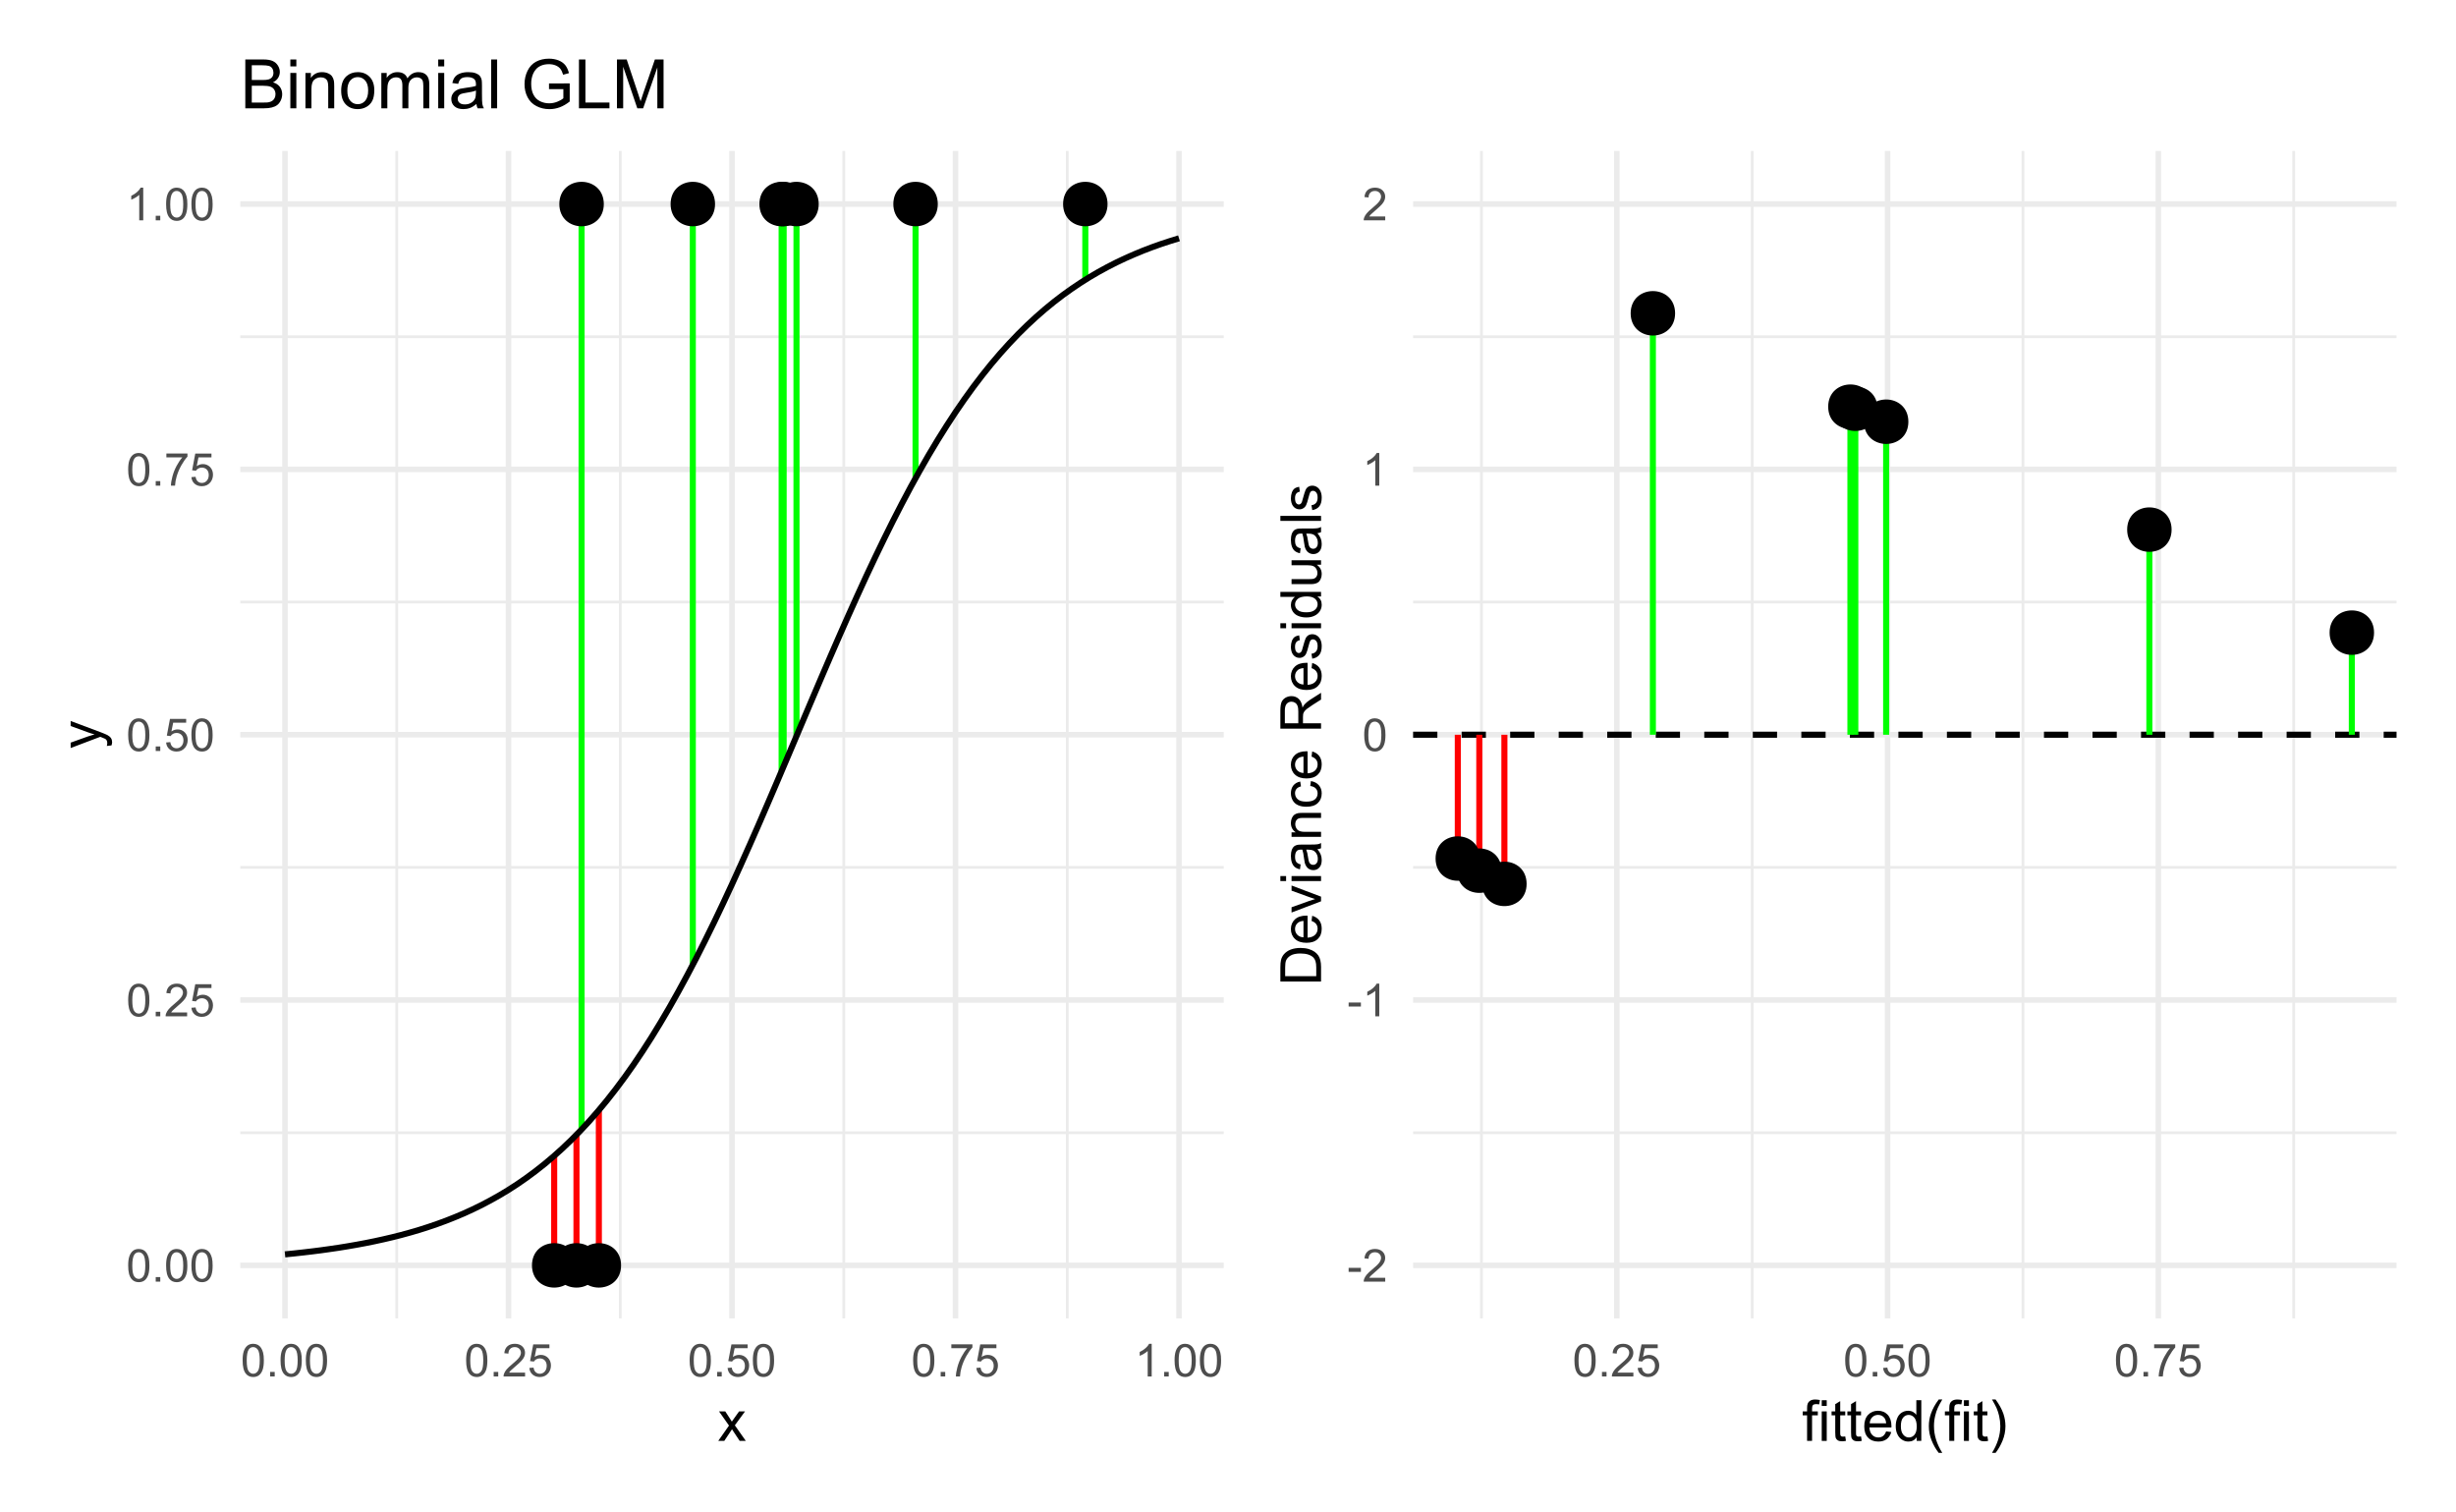 <?xml version="1.0" encoding="UTF-8"?>
<svg xmlns="http://www.w3.org/2000/svg" xmlns:xlink="http://www.w3.org/1999/xlink" width="432pt" height="266pt" viewBox="0 0 432 266" version="1.1">
<defs>
<g>
<symbol overflow="visible" id="glyph0-0">
<path style="stroke:none;" d="M 1 0 L 1 -5 L 5 -5 L 5 0 Z M 1.125 -0.125 L 4.875 -0.125 L 4.875 -4.875 L 1.125 -4.875 Z M 1.125 -0.125 "/>
</symbol>
<symbol overflow="visible" id="glyph0-1">
<path style="stroke:none;" d="M 0.332 -2.824 C 0.328 -3.5 0.398 -4.043 0.539 -4.457 C 0.68 -4.867 0.887 -5.188 1.16 -5.414 C 1.434 -5.637 1.777 -5.746 2.199 -5.75 C 2.504 -5.746 2.773 -5.684 3.008 -5.562 C 3.234 -5.438 3.426 -5.262 3.582 -5.027 C 3.73 -4.793 3.852 -4.508 3.938 -4.176 C 4.023 -3.84 4.066 -3.391 4.066 -2.824 C 4.066 -2.152 3.996 -1.609 3.859 -1.195 C 3.719 -0.781 3.512 -0.461 3.238 -0.238 C 2.961 -0.016 2.613 0.094 2.199 0.098 C 1.645 0.094 1.211 -0.102 0.898 -0.496 C 0.516 -0.969 0.328 -1.746 0.332 -2.824 Z M 1.055 -2.824 C 1.055 -1.883 1.164 -1.254 1.383 -0.945 C 1.602 -0.633 1.871 -0.48 2.199 -0.48 C 2.52 -0.48 2.793 -0.637 3.012 -0.949 C 3.23 -1.262 3.34 -1.887 3.344 -2.824 C 3.34 -3.766 3.23 -4.391 3.012 -4.703 C 2.793 -5.012 2.52 -5.168 2.191 -5.168 C 1.867 -5.168 1.609 -5.031 1.418 -4.758 C 1.176 -4.406 1.055 -3.762 1.055 -2.824 Z M 1.055 -2.824 "/>
</symbol>
<symbol overflow="visible" id="glyph0-2">
<path style="stroke:none;" d="M 0.727 0 L 0.727 -0.801 L 1.527 -0.801 L 1.527 0 Z M 0.727 0 "/>
</symbol>
<symbol overflow="visible" id="glyph0-3">
<path style="stroke:none;" d="M 4.027 -0.676 L 4.027 0 L 0.242 0 C 0.234 -0.168 0.262 -0.328 0.324 -0.488 C 0.418 -0.742 0.574 -0.996 0.785 -1.25 C 0.996 -1.496 1.301 -1.785 1.707 -2.117 C 2.324 -2.625 2.746 -3.031 2.969 -3.328 C 3.184 -3.625 3.293 -3.906 3.297 -4.176 C 3.293 -4.453 3.191 -4.688 2.996 -4.879 C 2.793 -5.07 2.535 -5.168 2.219 -5.168 C 1.879 -5.168 1.609 -5.066 1.406 -4.863 C 1.203 -4.66 1.098 -4.379 1.098 -4.02 L 0.375 -4.094 C 0.422 -4.629 0.605 -5.039 0.934 -5.324 C 1.254 -5.605 1.688 -5.746 2.234 -5.75 C 2.781 -5.746 3.219 -5.594 3.539 -5.293 C 3.859 -4.984 4.02 -4.609 4.02 -4.16 C 4.02 -3.93 3.973 -3.703 3.879 -3.484 C 3.785 -3.262 3.629 -3.027 3.41 -2.785 C 3.191 -2.535 2.828 -2.199 2.328 -1.777 C 1.902 -1.418 1.633 -1.18 1.516 -1.055 C 1.395 -0.93 1.297 -0.801 1.219 -0.676 Z M 4.027 -0.676 "/>
</symbol>
<symbol overflow="visible" id="glyph0-4">
<path style="stroke:none;" d="M 0.332 -1.5 L 1.07 -1.562 C 1.121 -1.199 1.246 -0.93 1.449 -0.75 C 1.645 -0.57 1.887 -0.48 2.172 -0.48 C 2.508 -0.48 2.793 -0.605 3.031 -0.863 C 3.262 -1.113 3.379 -1.453 3.383 -1.879 C 3.379 -2.277 3.266 -2.594 3.043 -2.828 C 2.816 -3.059 2.523 -3.176 2.16 -3.176 C 1.93 -3.176 1.727 -3.121 1.547 -3.02 C 1.363 -2.914 1.219 -2.781 1.117 -2.621 L 0.457 -2.707 L 1.012 -5.648 L 3.859 -5.648 L 3.859 -4.977 L 1.574 -4.977 L 1.266 -3.438 C 1.609 -3.676 1.969 -3.797 2.348 -3.797 C 2.844 -3.797 3.266 -3.621 3.613 -3.277 C 3.953 -2.926 4.125 -2.48 4.129 -1.941 C 4.125 -1.418 3.973 -0.973 3.676 -0.598 C 3.305 -0.137 2.805 0.094 2.172 0.098 C 1.648 0.094 1.223 -0.051 0.895 -0.34 C 0.562 -0.629 0.375 -1.016 0.332 -1.5 Z M 0.332 -1.5 "/>
</symbol>
<symbol overflow="visible" id="glyph0-5">
<path style="stroke:none;" d="M 0.379 -4.977 L 0.379 -5.652 L 4.086 -5.652 L 4.086 -5.105 C 3.719 -4.715 3.359 -4.199 3 -3.559 C 2.641 -2.91 2.363 -2.25 2.172 -1.574 C 2.027 -1.094 1.938 -0.57 1.902 0 L 1.18 0 C 1.184 -0.449 1.273 -0.992 1.445 -1.633 C 1.613 -2.27 1.855 -2.883 2.172 -3.477 C 2.488 -4.066 2.824 -4.566 3.184 -4.977 Z M 0.379 -4.977 "/>
</symbol>
<symbol overflow="visible" id="glyph0-6">
<path style="stroke:none;" d="M 2.98 0 L 2.277 0 L 2.277 -4.48 C 2.105 -4.316 1.883 -4.156 1.609 -3.996 C 1.332 -3.832 1.086 -3.711 0.871 -3.633 L 0.871 -4.312 C 1.262 -4.496 1.605 -4.719 1.902 -4.984 C 2.195 -5.246 2.402 -5.5 2.527 -5.75 L 2.98 -5.75 Z M 2.98 0 "/>
</symbol>
<symbol overflow="visible" id="glyph0-7">
<path style="stroke:none;" d="M 0.254 -1.719 L 0.254 -2.426 L 2.414 -2.426 L 2.414 -1.719 Z M 0.254 -1.719 "/>
</symbol>
<symbol overflow="visible" id="glyph1-0">
<path style="stroke:none;" d="M 1.25 0 L 1.25 -6.25 L 6.25 -6.25 L 6.25 0 Z M 1.406 -0.156 L 6.094 -0.156 L 6.094 -6.094 L 1.406 -6.094 Z M 1.406 -0.156 "/>
</symbol>
<symbol overflow="visible" id="glyph1-1">
<path style="stroke:none;" d="M 0.074 0 L 1.969 -2.695 L 0.215 -5.188 L 1.312 -5.188 L 2.109 -3.969 C 2.258 -3.734 2.375 -3.543 2.469 -3.391 C 2.609 -3.602 2.742 -3.793 2.867 -3.961 L 3.742 -5.188 L 4.789 -5.188 L 3 -2.742 L 4.926 0 L 3.848 0 L 2.781 -1.609 L 2.5 -2.047 L 1.137 0 Z M 0.074 0 "/>
</symbol>
<symbol overflow="visible" id="glyph1-2">
<path style="stroke:none;" d="M 0.867 0 L 0.867 -4.5 L 0.094 -4.5 L 0.094 -5.188 L 0.867 -5.188 L 0.867 -5.738 C 0.867 -6.082 0.898 -6.344 0.961 -6.516 C 1.047 -6.742 1.195 -6.926 1.406 -7.066 C 1.617 -7.207 1.914 -7.277 2.305 -7.281 C 2.547 -7.277 2.82 -7.246 3.125 -7.191 L 2.992 -6.426 C 2.809 -6.457 2.637 -6.473 2.477 -6.477 C 2.207 -6.473 2.016 -6.418 1.906 -6.305 C 1.793 -6.188 1.738 -5.973 1.742 -5.664 L 1.742 -5.188 L 2.754 -5.188 L 2.754 -4.5 L 1.742 -4.5 L 1.742 0 Z M 0.867 0 "/>
</symbol>
<symbol overflow="visible" id="glyph1-3">
<path style="stroke:none;" d="M 0.664 -6.148 L 0.664 -7.156 L 1.543 -7.156 L 1.543 -6.148 Z M 0.664 0 L 0.664 -5.188 L 1.543 -5.188 L 1.543 0 Z M 0.664 0 "/>
</symbol>
<symbol overflow="visible" id="glyph1-4">
<path style="stroke:none;" d="M 2.578 -0.785 L 2.703 -0.008 C 2.453 0.047 2.234 0.07 2.039 0.07 C 1.719 0.07 1.469 0.02 1.297 -0.082 C 1.117 -0.184 0.996 -0.316 0.926 -0.48 C 0.855 -0.645 0.82 -0.988 0.82 -1.52 L 0.82 -4.5 L 0.176 -4.5 L 0.176 -5.188 L 0.82 -5.188 L 0.82 -6.469 L 1.695 -6.996 L 1.695 -5.188 L 2.578 -5.188 L 2.578 -4.5 L 1.695 -4.5 L 1.695 -1.469 C 1.691 -1.215 1.707 -1.055 1.742 -0.984 C 1.77 -0.914 1.82 -0.855 1.891 -0.812 C 1.957 -0.77 2.059 -0.75 2.191 -0.75 C 2.289 -0.75 2.418 -0.762 2.578 -0.785 Z M 2.578 -0.785 "/>
</symbol>
<symbol overflow="visible" id="glyph1-5">
<path style="stroke:none;" d="M 4.211 -1.672 L 5.117 -1.559 C 4.969 -1.027 4.703 -0.613 4.32 -0.32 C 3.93 -0.027 3.438 0.117 2.836 0.117 C 2.078 0.117 1.477 -0.113 1.031 -0.582 C 0.586 -1.047 0.363 -1.703 0.367 -2.547 C 0.363 -3.418 0.586 -4.098 1.039 -4.582 C 1.484 -5.062 2.07 -5.301 2.789 -5.305 C 3.48 -5.301 4.047 -5.066 4.488 -4.594 C 4.926 -4.121 5.145 -3.457 5.148 -2.602 C 5.145 -2.547 5.141 -2.469 5.141 -2.367 L 1.273 -2.367 C 1.305 -1.797 1.469 -1.359 1.758 -1.059 C 2.047 -0.754 2.406 -0.602 2.844 -0.605 C 3.16 -0.602 3.434 -0.688 3.664 -0.859 C 3.891 -1.027 4.074 -1.297 4.211 -1.672 Z M 1.324 -3.09 L 4.219 -3.09 C 4.18 -3.523 4.066 -3.852 3.887 -4.07 C 3.605 -4.406 3.242 -4.574 2.797 -4.578 C 2.391 -4.574 2.051 -4.441 1.777 -4.172 C 1.5 -3.902 1.352 -3.539 1.324 -3.09 Z M 1.324 -3.09 "/>
</symbol>
<symbol overflow="visible" id="glyph1-6">
<path style="stroke:none;" d="M 4.023 0 L 4.023 -0.656 C 3.691 -0.141 3.207 0.117 2.574 0.117 C 2.156 0.117 1.777 0.004 1.434 -0.223 C 1.086 -0.449 0.816 -0.766 0.629 -1.18 C 0.434 -1.586 0.34 -2.055 0.344 -2.586 C 0.34 -3.102 0.426 -3.574 0.602 -3.996 C 0.77 -4.418 1.027 -4.738 1.375 -4.965 C 1.719 -5.188 2.105 -5.301 2.535 -5.305 C 2.844 -5.301 3.121 -5.234 3.367 -5.105 C 3.609 -4.969 3.809 -4.797 3.965 -4.59 L 3.965 -7.156 L 4.84 -7.156 L 4.84 0 Z M 1.246 -2.586 C 1.242 -1.922 1.383 -1.426 1.664 -1.098 C 1.945 -0.766 2.273 -0.602 2.656 -0.605 C 3.039 -0.602 3.367 -0.758 3.637 -1.074 C 3.902 -1.387 4.035 -1.867 4.039 -2.516 C 4.035 -3.219 3.898 -3.738 3.629 -4.074 C 3.352 -4.402 3.016 -4.57 2.617 -4.574 C 2.223 -4.57 1.895 -4.41 1.637 -4.094 C 1.371 -3.773 1.242 -3.27 1.246 -2.586 Z M 1.246 -2.586 "/>
</symbol>
<symbol overflow="visible" id="glyph1-7">
<path style="stroke:none;" d="M 2.34 2.105 C 1.848 1.488 1.438 0.777 1.105 -0.043 C 0.77 -0.859 0.602 -1.711 0.605 -2.594 C 0.602 -3.363 0.727 -4.105 0.98 -4.82 C 1.27 -5.641 1.723 -6.461 2.34 -7.281 L 2.969 -7.281 C 2.574 -6.602 2.312 -6.117 2.188 -5.828 C 1.984 -5.379 1.828 -4.91 1.719 -4.422 C 1.574 -3.812 1.504 -3.199 1.508 -2.586 C 1.504 -1.016 1.992 0.543 2.969 2.105 Z M 2.34 2.105 "/>
</symbol>
<symbol overflow="visible" id="glyph1-8">
<path style="stroke:none;" d="M 1.234 2.105 L 0.605 2.105 C 1.574 0.543 2.062 -1.016 2.066 -2.586 C 2.062 -3.195 1.992 -3.805 1.855 -4.41 C 1.742 -4.895 1.586 -5.363 1.391 -5.816 C 1.262 -6.105 1 -6.594 0.605 -7.281 L 1.234 -7.281 C 1.844 -6.461 2.297 -5.641 2.594 -4.82 C 2.84 -4.105 2.965 -3.363 2.969 -2.594 C 2.965 -1.711 2.797 -0.859 2.461 -0.043 C 2.125 0.777 1.715 1.488 1.234 2.105 Z M 1.234 2.105 "/>
</symbol>
<symbol overflow="visible" id="glyph2-0">
<path style="stroke:none;" d="M 0 -1.25 L -6.25 -1.25 L -6.25 -6.25 L 0 -6.25 Z M -0.156 -1.406 L -0.156 -6.094 L -6.094 -6.094 L -6.094 -1.406 Z M -0.156 -1.406 "/>
</symbol>
<symbol overflow="visible" id="glyph2-1">
<path style="stroke:none;" d="M 1.996 -0.621 L 1.172 -0.523 C 1.223 -0.711 1.246 -0.879 1.25 -1.023 C 1.246 -1.219 1.215 -1.375 1.152 -1.496 C 1.086 -1.609 0.996 -1.707 0.879 -1.781 C 0.789 -1.836 0.57 -1.926 0.227 -2.051 C 0.176 -2.066 0.105 -2.09 0.012 -2.129 L -5.188 -0.16 L -5.188 -1.109 L -2.184 -2.188 C -1.797 -2.324 -1.395 -2.449 -0.98 -2.562 C -1.379 -2.66 -1.773 -2.781 -2.164 -2.926 L -5.188 -4.031 L -5.188 -4.914 L 0.09 -2.938 C 0.652 -2.723 1.047 -2.559 1.266 -2.445 C 1.555 -2.285 1.766 -2.105 1.902 -1.906 C 2.035 -1.703 2.102 -1.465 2.105 -1.188 C 2.102 -1.016 2.066 -0.828 1.996 -0.621 Z M 1.996 -0.621 "/>
</symbol>
<symbol overflow="visible" id="glyph2-2">
<path style="stroke:none;" d="M 0 -0.773 L -7.156 -0.773 L -7.156 -3.238 C -7.152 -3.789 -7.121 -4.215 -7.055 -4.512 C -6.961 -4.918 -6.789 -5.266 -6.543 -5.562 C -6.219 -5.938 -5.809 -6.219 -5.316 -6.406 C -4.816 -6.59 -4.25 -6.684 -3.617 -6.688 C -3.07 -6.684 -2.59 -6.621 -2.172 -6.496 C -1.75 -6.367 -1.402 -6.203 -1.129 -6.008 C -0.852 -5.805 -0.637 -5.59 -0.48 -5.355 C -0.32 -5.121 -0.199 -4.836 -0.121 -4.504 C -0.039 -4.168 0 -3.785 0 -3.355 Z M -0.844 -1.719 L -0.844 -3.246 C -0.844 -3.715 -0.887 -4.082 -0.977 -4.355 C -1.062 -4.621 -1.188 -4.836 -1.348 -5 C -1.57 -5.219 -1.871 -5.395 -2.25 -5.523 C -2.629 -5.645 -3.09 -5.707 -3.633 -5.711 C -4.383 -5.707 -4.957 -5.586 -5.359 -5.344 C -5.758 -5.098 -6.027 -4.797 -6.168 -4.449 C -6.262 -4.191 -6.309 -3.785 -6.312 -3.223 L -6.312 -1.719 Z M -0.844 -1.719 "/>
</symbol>
<symbol overflow="visible" id="glyph2-3">
<path style="stroke:none;" d="M -1.668 -4.211 L -1.559 -5.117 C -1.027 -4.969 -0.613 -4.703 -0.32 -4.32 C -0.027 -3.93 0.117 -3.438 0.117 -2.836 C 0.117 -2.078 -0.113 -1.477 -0.582 -1.031 C -1.047 -0.586 -1.703 -0.363 -2.547 -0.367 C -3.418 -0.363 -4.098 -0.586 -4.582 -1.039 C -5.062 -1.484 -5.301 -2.07 -5.305 -2.789 C -5.301 -3.48 -5.066 -4.047 -4.594 -4.488 C -4.121 -4.926 -3.457 -5.145 -2.602 -5.148 C -2.547 -5.145 -2.469 -5.141 -2.367 -5.141 L -2.367 -1.273 C -1.797 -1.305 -1.359 -1.469 -1.059 -1.758 C -0.754 -2.047 -0.602 -2.406 -0.605 -2.844 C -0.602 -3.16 -0.688 -3.434 -0.859 -3.664 C -1.027 -3.891 -1.297 -4.074 -1.668 -4.211 Z M -3.09 -1.324 L -3.09 -4.219 C -3.523 -4.18 -3.852 -4.066 -4.07 -3.887 C -4.406 -3.605 -4.574 -3.242 -4.578 -2.797 C -4.574 -2.391 -4.441 -2.051 -4.172 -1.777 C -3.902 -1.5 -3.539 -1.352 -3.09 -1.324 Z M -3.09 -1.324 "/>
</symbol>
<symbol overflow="visible" id="glyph2-4">
<path style="stroke:none;" d="M 0 -2.102 L -5.188 -0.129 L -5.188 -1.055 L -2.078 -2.168 C -1.742 -2.285 -1.395 -2.395 -1.035 -2.5 C -1.305 -2.574 -1.633 -2.684 -2.023 -2.828 L -5.188 -3.98 L -5.188 -4.883 L 0 -2.922 Z M 0 -2.102 "/>
</symbol>
<symbol overflow="visible" id="glyph2-5">
<path style="stroke:none;" d="M -6.148 -0.664 L -7.156 -0.664 L -7.156 -1.543 L -6.148 -1.543 Z M 0 -0.664 L -5.188 -0.664 L -5.188 -1.543 L 0 -1.543 Z M 0 -0.664 "/>
</symbol>
<symbol overflow="visible" id="glyph2-6">
<path style="stroke:none;" d="M -0.641 -4.043 C -0.359 -3.715 -0.164 -3.398 -0.051 -3.102 C 0.062 -2.797 0.117 -2.477 0.117 -2.133 C 0.117 -1.562 -0.02 -1.125 -0.301 -0.82 C -0.574 -0.516 -0.93 -0.363 -1.367 -0.363 C -1.617 -0.363 -1.852 -0.418 -2.062 -0.535 C -2.273 -0.645 -2.441 -0.797 -2.566 -0.988 C -2.691 -1.172 -2.785 -1.383 -2.855 -1.621 C -2.898 -1.789 -2.945 -2.051 -2.988 -2.402 C -3.074 -3.113 -3.172 -3.633 -3.289 -3.969 C -3.406 -3.969 -3.484 -3.973 -3.52 -3.977 C -3.875 -3.973 -4.129 -3.891 -4.277 -3.727 C -4.473 -3.5 -4.57 -3.164 -4.574 -2.727 C -4.57 -2.309 -4.496 -2.004 -4.355 -1.809 C -4.207 -1.609 -3.953 -1.465 -3.59 -1.371 L -3.707 -0.512 C -4.07 -0.586 -4.367 -0.715 -4.598 -0.898 C -4.82 -1.074 -4.996 -1.336 -5.121 -1.676 C -5.242 -2.012 -5.301 -2.402 -5.305 -2.852 C -5.301 -3.293 -5.25 -3.652 -5.148 -3.93 C -5.043 -4.203 -4.91 -4.406 -4.754 -4.539 C -4.59 -4.668 -4.391 -4.758 -4.156 -4.812 C -4 -4.84 -3.73 -4.855 -3.344 -4.859 L -2.172 -4.859 C -1.352 -4.855 -0.836 -4.875 -0.621 -4.914 C -0.402 -4.949 -0.195 -5.023 0 -5.137 L 0 -4.219 C -0.18 -4.125 -0.391 -4.066 -0.641 -4.043 Z M -2.602 -3.969 C -2.469 -3.648 -2.355 -3.172 -2.27 -2.535 C -2.215 -2.172 -2.156 -1.914 -2.094 -1.766 C -2.023 -1.613 -1.93 -1.5 -1.809 -1.418 C -1.68 -1.336 -1.539 -1.293 -1.391 -1.297 C -1.152 -1.293 -0.957 -1.383 -0.805 -1.562 C -0.645 -1.738 -0.566 -2 -0.57 -2.344 C -0.566 -2.68 -0.641 -2.98 -0.793 -3.246 C -0.938 -3.508 -1.141 -3.699 -1.402 -3.828 C -1.598 -3.918 -1.891 -3.965 -2.281 -3.969 Z M -2.602 -3.969 "/>
</symbol>
<symbol overflow="visible" id="glyph2-7">
<path style="stroke:none;" d="M 0 -0.66 L -5.188 -0.66 L -5.188 -1.449 L -4.449 -1.449 C -5.016 -1.828 -5.301 -2.379 -5.305 -3.102 C -5.301 -3.41 -5.246 -3.699 -5.133 -3.961 C -5.02 -4.223 -4.871 -4.418 -4.691 -4.551 C -4.508 -4.68 -4.293 -4.77 -4.043 -4.824 C -3.879 -4.855 -3.594 -4.875 -3.188 -4.875 L 0 -4.875 L 0 -3.992 L -3.152 -3.992 C -3.512 -3.992 -3.777 -3.961 -3.957 -3.891 C -4.129 -3.82 -4.27 -3.699 -4.379 -3.527 C -4.48 -3.352 -4.535 -3.145 -4.539 -2.914 C -4.535 -2.539 -4.418 -2.219 -4.184 -1.945 C -3.945 -1.672 -3.492 -1.535 -2.832 -1.539 L 0 -1.539 Z M 0 -0.66 "/>
</symbol>
<symbol overflow="visible" id="glyph2-8">
<path style="stroke:none;" d="M -1.898 -4.043 L -1.785 -4.906 C -1.188 -4.809 -0.723 -4.566 -0.387 -4.18 C -0.051 -3.789 0.117 -3.312 0.117 -2.75 C 0.117 -2.035 -0.113 -1.465 -0.578 -1.035 C -1.039 -0.602 -1.703 -0.387 -2.574 -0.391 C -3.129 -0.387 -3.621 -0.48 -4.043 -0.668 C -4.461 -0.855 -4.773 -1.137 -4.988 -1.516 C -5.195 -1.895 -5.301 -2.309 -5.305 -2.754 C -5.301 -3.316 -5.16 -3.773 -4.875 -4.133 C -4.59 -4.488 -4.184 -4.719 -3.66 -4.824 L -3.531 -3.969 C -3.879 -3.883 -4.141 -3.738 -4.316 -3.535 C -4.488 -3.324 -4.574 -3.078 -4.578 -2.789 C -4.574 -2.344 -4.418 -1.98 -4.102 -1.707 C -3.785 -1.426 -3.281 -1.289 -2.598 -1.293 C -1.898 -1.289 -1.395 -1.422 -1.078 -1.691 C -0.762 -1.957 -0.602 -2.305 -0.605 -2.738 C -0.602 -3.082 -0.707 -3.371 -0.922 -3.602 C -1.129 -3.832 -1.457 -3.98 -1.898 -4.043 Z M -1.898 -4.043 "/>
</symbol>
<symbol overflow="visible" id="glyph2-9">
<path style="stroke:none;" d=""/>
</symbol>
<symbol overflow="visible" id="glyph2-10">
<path style="stroke:none;" d="M 0 -0.785 L -7.156 -0.785 L -7.156 -3.961 C -7.152 -4.598 -7.09 -5.082 -6.965 -5.414 C -6.836 -5.746 -6.609 -6.012 -6.285 -6.211 C -5.957 -6.406 -5.598 -6.504 -5.203 -6.508 C -4.695 -6.504 -4.266 -6.34 -3.922 -6.016 C -3.57 -5.684 -3.352 -5.176 -3.258 -4.492 C -3.133 -4.738 -3.012 -4.93 -2.898 -5.062 C -2.645 -5.336 -2.328 -5.598 -1.949 -5.852 L 0 -7.094 L 0 -5.902 L -1.488 -4.957 C -1.918 -4.676 -2.246 -4.445 -2.473 -4.27 C -2.699 -4.09 -2.859 -3.93 -2.953 -3.789 C -3.043 -3.645 -3.105 -3.5 -3.145 -3.359 C -3.164 -3.25 -3.176 -3.074 -3.18 -2.832 L -3.18 -1.734 L 0 -1.734 Z M -4 -1.734 L -4 -3.77 C -3.996 -4.199 -4.039 -4.539 -4.133 -4.785 C -4.219 -5.027 -4.363 -5.211 -4.562 -5.34 C -4.758 -5.465 -4.973 -5.531 -5.203 -5.531 C -5.539 -5.531 -5.816 -5.406 -6.039 -5.164 C -6.254 -4.914 -6.363 -4.527 -6.367 -4 L -6.367 -1.734 Z M -4 -1.734 "/>
</symbol>
<symbol overflow="visible" id="glyph2-11">
<path style="stroke:none;" d="M -1.547 -0.309 L -1.684 -1.176 C -1.332 -1.223 -1.066 -1.359 -0.883 -1.582 C -0.695 -1.805 -0.602 -2.117 -0.605 -2.52 C -0.602 -2.922 -0.684 -3.219 -0.852 -3.418 C -1.012 -3.609 -1.207 -3.707 -1.43 -3.711 C -1.625 -3.707 -1.781 -3.621 -1.898 -3.453 C -1.977 -3.328 -2.074 -3.031 -2.195 -2.555 C -2.355 -1.906 -2.496 -1.457 -2.617 -1.211 C -2.734 -0.961 -2.898 -0.773 -3.113 -0.645 C -3.32 -0.516 -3.555 -0.449 -3.809 -0.453 C -4.039 -0.449 -4.25 -0.504 -4.449 -0.613 C -4.645 -0.719 -4.809 -0.863 -4.941 -1.047 C -5.039 -1.18 -5.125 -1.363 -5.199 -1.602 C -5.266 -1.836 -5.301 -2.09 -5.305 -2.363 C -5.301 -2.766 -5.242 -3.125 -5.129 -3.434 C -5.008 -3.742 -4.852 -3.969 -4.652 -4.117 C -4.449 -4.262 -4.18 -4.363 -3.848 -4.418 L -3.73 -3.559 C -3.996 -3.516 -4.203 -3.402 -4.355 -3.219 C -4.5 -3.031 -4.574 -2.77 -4.578 -2.426 C -4.574 -2.02 -4.508 -1.73 -4.379 -1.562 C -4.242 -1.387 -4.086 -1.301 -3.91 -1.305 C -3.793 -1.301 -3.691 -1.336 -3.602 -1.41 C -3.504 -1.48 -3.426 -1.594 -3.367 -1.75 C -3.332 -1.832 -3.258 -2.09 -3.145 -2.523 C -2.977 -3.145 -2.84 -3.578 -2.734 -3.824 C -2.629 -4.07 -2.477 -4.262 -2.273 -4.402 C -2.07 -4.539 -1.82 -4.609 -1.523 -4.613 C -1.227 -4.609 -0.949 -4.523 -0.695 -4.355 C -0.434 -4.184 -0.234 -3.938 -0.094 -3.617 C 0.047 -3.289 0.117 -2.926 0.117 -2.523 C 0.117 -1.848 -0.02 -1.336 -0.301 -0.984 C -0.578 -0.629 -0.996 -0.402 -1.547 -0.309 Z M -1.547 -0.309 "/>
</symbol>
<symbol overflow="visible" id="glyph2-12">
<path style="stroke:none;" d="M 0 -4.023 L -0.652 -4.023 C -0.137 -3.691 0.117 -3.207 0.117 -2.574 C 0.117 -2.156 0.004 -1.777 -0.223 -1.434 C -0.449 -1.086 -0.766 -0.816 -1.18 -0.629 C -1.586 -0.434 -2.055 -0.34 -2.586 -0.344 C -3.102 -0.34 -3.574 -0.426 -3.996 -0.602 C -4.418 -0.77 -4.738 -1.027 -4.965 -1.375 C -5.188 -1.719 -5.301 -2.105 -5.305 -2.535 C -5.301 -2.844 -5.234 -3.121 -5.105 -3.367 C -4.969 -3.609 -4.797 -3.809 -4.59 -3.965 L -7.156 -3.965 L -7.156 -4.84 L 0 -4.84 Z M -2.586 -1.246 C -1.922 -1.242 -1.426 -1.383 -1.098 -1.664 C -0.766 -1.945 -0.602 -2.273 -0.605 -2.656 C -0.602 -3.039 -0.758 -3.367 -1.074 -3.637 C -1.387 -3.902 -1.867 -4.035 -2.516 -4.039 C -3.219 -4.035 -3.738 -3.898 -4.074 -3.629 C -4.402 -3.352 -4.57 -3.016 -4.574 -2.617 C -4.57 -2.223 -4.41 -1.895 -4.094 -1.637 C -3.773 -1.371 -3.27 -1.242 -2.586 -1.246 Z M -2.586 -1.246 "/>
</symbol>
<symbol overflow="visible" id="glyph2-13">
<path style="stroke:none;" d="M 0 -4.059 L -0.762 -4.059 C -0.176 -3.652 0.117 -3.105 0.117 -2.414 C 0.117 -2.105 0.059 -1.816 -0.059 -1.555 C -0.176 -1.285 -0.32 -1.09 -0.5 -0.965 C -0.672 -0.836 -0.891 -0.746 -1.152 -0.695 C -1.32 -0.656 -1.594 -0.637 -1.973 -0.641 L -5.188 -0.641 L -5.188 -1.52 L -2.309 -1.52 C -1.848 -1.516 -1.539 -1.535 -1.383 -1.57 C -1.148 -1.625 -0.965 -1.742 -0.836 -1.922 C -0.703 -2.102 -0.637 -2.32 -0.641 -2.586 C -0.637 -2.848 -0.703 -3.098 -0.84 -3.328 C -0.973 -3.559 -1.156 -3.723 -1.391 -3.82 C -1.621 -3.914 -1.961 -3.961 -2.406 -3.965 L -5.188 -3.965 L -5.188 -4.844 L 0 -4.844 Z M 0 -4.059 "/>
</symbol>
<symbol overflow="visible" id="glyph2-14">
<path style="stroke:none;" d="M 0 -0.641 L -7.156 -0.641 L -7.156 -1.52 L 0 -1.52 Z M 0 -0.641 "/>
</symbol>
<symbol overflow="visible" id="glyph3-0">
<path style="stroke:none;" d="M 1.5 0 L 1.5 -7.5 L 7.5 -7.5 L 7.5 0 Z M 1.688 -0.188 L 7.312 -0.188 L 7.312 -7.312 L 1.688 -7.312 Z M 1.688 -0.188 "/>
</symbol>
<symbol overflow="visible" id="glyph3-1">
<path style="stroke:none;" d="M 0.879 0 L 0.879 -8.59 L 4.102 -8.59 C 4.758 -8.59 5.281 -8.5 5.68 -8.328 C 6.07 -8.152 6.383 -7.887 6.609 -7.527 C 6.836 -7.164 6.949 -6.785 6.949 -6.391 C 6.949 -6.023 6.848 -5.68 6.648 -5.355 C 6.449 -5.027 6.148 -4.766 5.75 -4.57 C 6.266 -4.418 6.664 -4.156 6.945 -3.793 C 7.223 -3.422 7.363 -2.988 7.367 -2.492 C 7.363 -2.086 7.277 -1.711 7.109 -1.367 C 6.938 -1.02 6.73 -0.754 6.48 -0.57 C 6.23 -0.379 5.914 -0.238 5.539 -0.145 C 5.16 -0.047 4.699 0 4.156 0 Z M 2.016 -4.98 L 3.875 -4.98 C 4.375 -4.98 4.738 -5.012 4.957 -5.078 C 5.246 -5.164 5.461 -5.309 5.609 -5.508 C 5.75 -5.703 5.824 -5.953 5.828 -6.258 C 5.824 -6.543 5.758 -6.793 5.625 -7.012 C 5.488 -7.227 5.293 -7.375 5.039 -7.457 C 4.781 -7.535 4.344 -7.574 3.734 -7.578 L 2.016 -7.578 Z M 2.016 -1.016 L 4.156 -1.016 C 4.516 -1.012 4.773 -1.027 4.93 -1.055 C 5.188 -1.102 5.406 -1.18 5.582 -1.289 C 5.758 -1.398 5.902 -1.555 6.016 -1.766 C 6.129 -1.969 6.188 -2.211 6.188 -2.492 C 6.188 -2.805 6.105 -3.082 5.941 -3.324 C 5.777 -3.559 5.547 -3.727 5.258 -3.824 C 4.961 -3.918 4.543 -3.965 4 -3.969 L 2.016 -3.969 Z M 2.016 -1.016 "/>
</symbol>
<symbol overflow="visible" id="glyph3-2">
<path style="stroke:none;" d="M 0.797 -7.375 L 0.797 -8.59 L 1.852 -8.59 L 1.852 -7.375 Z M 0.797 0 L 0.797 -6.223 L 1.852 -6.223 L 1.852 0 Z M 0.797 0 "/>
</symbol>
<symbol overflow="visible" id="glyph3-3">
<path style="stroke:none;" d="M 0.789 0 L 0.789 -6.223 L 1.742 -6.223 L 1.742 -5.336 C 2.195 -6.02 2.855 -6.363 3.719 -6.363 C 4.09 -6.363 4.434 -6.293 4.754 -6.16 C 5.066 -6.023 5.305 -5.848 5.461 -5.633 C 5.617 -5.41 5.727 -5.152 5.789 -4.852 C 5.828 -4.656 5.848 -4.312 5.848 -3.828 L 5.848 0 L 4.793 0 L 4.793 -3.785 C 4.793 -4.215 4.75 -4.535 4.668 -4.75 C 4.586 -4.961 4.441 -5.129 4.234 -5.258 C 4.023 -5.383 3.777 -5.449 3.5 -5.449 C 3.047 -5.449 2.66 -5.305 2.332 -5.02 C 2.004 -4.734 1.84 -4.195 1.844 -3.398 L 1.844 0 Z M 0.789 0 "/>
</symbol>
<symbol overflow="visible" id="glyph3-4">
<path style="stroke:none;" d="M 0.398 -3.109 C 0.398 -4.262 0.719 -5.117 1.359 -5.672 C 1.895 -6.133 2.547 -6.363 3.316 -6.363 C 4.172 -6.363 4.871 -6.082 5.414 -5.52 C 5.953 -4.957 6.223 -4.184 6.227 -3.199 C 6.223 -2.398 6.102 -1.766 5.867 -1.309 C 5.625 -0.848 5.277 -0.492 4.82 -0.238 C 4.359 0.016 3.859 0.141 3.316 0.141 C 2.441 0.141 1.734 -0.137 1.203 -0.695 C 0.664 -1.254 0.398 -2.059 0.398 -3.109 Z M 1.484 -3.109 C 1.48 -2.309 1.656 -1.711 2.004 -1.32 C 2.348 -0.922 2.785 -0.727 3.316 -0.727 C 3.84 -0.727 4.273 -0.926 4.621 -1.324 C 4.969 -1.723 5.145 -2.328 5.145 -3.148 C 5.145 -3.914 4.969 -4.496 4.617 -4.895 C 4.266 -5.289 3.832 -5.488 3.316 -5.492 C 2.785 -5.488 2.348 -5.293 2.004 -4.898 C 1.656 -4.5 1.48 -3.902 1.484 -3.109 Z M 1.484 -3.109 "/>
</symbol>
<symbol overflow="visible" id="glyph3-5">
<path style="stroke:none;" d="M 0.789 0 L 0.789 -6.223 L 1.734 -6.223 L 1.734 -5.352 C 1.93 -5.648 2.188 -5.895 2.512 -6.082 C 2.836 -6.27 3.207 -6.363 3.621 -6.363 C 4.082 -6.363 4.457 -6.266 4.754 -6.074 C 5.043 -5.883 5.254 -5.617 5.379 -5.273 C 5.871 -6 6.512 -6.363 7.301 -6.363 C 7.918 -6.363 8.391 -6.191 8.723 -5.848 C 9.055 -5.504 9.223 -4.977 9.223 -4.273 L 9.223 0 L 8.172 0 L 8.172 -3.922 C 8.168 -4.34 8.133 -4.645 8.07 -4.832 C 8 -5.016 7.879 -5.164 7.699 -5.277 C 7.52 -5.391 7.309 -5.449 7.066 -5.449 C 6.629 -5.449 6.266 -5.301 5.977 -5.012 C 5.688 -4.719 5.543 -4.254 5.543 -3.617 L 5.543 0 L 4.488 0 L 4.488 -4.043 C 4.488 -4.512 4.402 -4.863 4.23 -5.098 C 4.059 -5.332 3.777 -5.449 3.387 -5.449 C 3.09 -5.449 2.812 -5.371 2.562 -5.215 C 2.309 -5.059 2.129 -4.828 2.016 -4.527 C 1.898 -4.227 1.84 -3.793 1.844 -3.227 L 1.844 0 Z M 0.789 0 "/>
</symbol>
<symbol overflow="visible" id="glyph3-6">
<path style="stroke:none;" d="M 4.852 -0.766 C 4.461 -0.434 4.082 -0.199 3.723 -0.062 C 3.355 0.074 2.969 0.141 2.562 0.141 C 1.875 0.141 1.352 -0.023 0.984 -0.359 C 0.617 -0.688 0.434 -1.117 0.434 -1.641 C 0.434 -1.945 0.5 -2.223 0.641 -2.473 C 0.777 -2.723 0.961 -2.926 1.188 -3.082 C 1.41 -3.234 1.664 -3.348 1.945 -3.43 C 2.152 -3.477 2.465 -3.531 2.883 -3.586 C 3.734 -3.688 4.359 -3.809 4.766 -3.949 C 4.766 -4.09 4.77 -4.18 4.77 -4.227 C 4.77 -4.648 4.668 -4.953 4.469 -5.133 C 4.199 -5.371 3.801 -5.488 3.27 -5.492 C 2.77 -5.488 2.402 -5.402 2.168 -5.23 C 1.934 -5.055 1.758 -4.746 1.648 -4.305 L 0.617 -4.445 C 0.707 -4.887 0.863 -5.242 1.078 -5.516 C 1.289 -5.781 1.598 -5.992 2.008 -6.141 C 2.41 -6.289 2.883 -6.363 3.422 -6.363 C 3.953 -6.363 4.383 -6.301 4.715 -6.176 C 5.047 -6.051 5.293 -5.891 5.449 -5.703 C 5.605 -5.512 5.715 -5.273 5.777 -4.984 C 5.809 -4.805 5.824 -4.48 5.828 -4.016 L 5.828 -2.609 C 5.824 -1.625 5.848 -1.004 5.895 -0.746 C 5.941 -0.484 6.031 -0.238 6.164 0 L 5.062 0 C 4.953 -0.219 4.883 -0.473 4.852 -0.766 Z M 4.766 -3.125 C 4.375 -2.965 3.801 -2.832 3.039 -2.727 C 2.605 -2.66 2.301 -2.59 2.121 -2.516 C 1.941 -2.434 1.801 -2.32 1.703 -2.172 C 1.605 -2.02 1.559 -1.852 1.559 -1.672 C 1.559 -1.387 1.664 -1.152 1.875 -0.969 C 2.086 -0.777 2.398 -0.684 2.812 -0.688 C 3.219 -0.684 3.578 -0.773 3.895 -0.953 C 4.211 -1.129 4.445 -1.371 4.594 -1.68 C 4.707 -1.918 4.762 -2.27 4.766 -2.734 Z M 4.766 -3.125 "/>
</symbol>
<symbol overflow="visible" id="glyph3-7">
<path style="stroke:none;" d="M 0.766 0 L 0.766 -8.59 L 1.82 -8.59 L 1.82 0 Z M 0.766 0 "/>
</symbol>
<symbol overflow="visible" id="glyph3-8">
<path style="stroke:none;" d=""/>
</symbol>
<symbol overflow="visible" id="glyph3-9">
<path style="stroke:none;" d="M 4.945 -3.367 L 4.945 -4.375 L 8.586 -4.383 L 8.586 -1.195 C 8.023 -0.75 7.449 -0.414 6.855 -0.188 C 6.262 0.035 5.652 0.145 5.027 0.148 C 4.184 0.145 3.414 -0.031 2.727 -0.395 C 2.035 -0.754 1.516 -1.277 1.168 -1.961 C 0.812 -2.645 0.637 -3.41 0.641 -4.254 C 0.637 -5.09 0.812 -5.867 1.164 -6.594 C 1.512 -7.312 2.016 -7.852 2.672 -8.207 C 3.328 -8.555 4.082 -8.73 4.938 -8.734 C 5.559 -8.73 6.121 -8.629 6.621 -8.434 C 7.121 -8.23 7.516 -7.953 7.805 -7.594 C 8.09 -7.234 8.305 -6.766 8.453 -6.188 L 7.43 -5.906 C 7.297 -6.344 7.137 -6.688 6.949 -6.938 C 6.758 -7.188 6.484 -7.387 6.129 -7.539 C 5.77 -7.688 5.375 -7.762 4.945 -7.766 C 4.422 -7.762 3.973 -7.684 3.598 -7.527 C 3.219 -7.367 2.91 -7.16 2.68 -6.902 C 2.445 -6.645 2.266 -6.359 2.141 -6.055 C 1.918 -5.52 1.809 -4.945 1.812 -4.324 C 1.809 -3.559 1.941 -2.918 2.207 -2.402 C 2.469 -1.887 2.852 -1.504 3.355 -1.254 C 3.859 -1.004 4.395 -0.879 4.961 -0.879 C 5.453 -0.879 5.934 -0.973 6.406 -1.16 C 6.871 -1.348 7.227 -1.551 7.469 -1.77 L 7.469 -3.367 Z M 4.945 -3.367 "/>
</symbol>
<symbol overflow="visible" id="glyph3-10">
<path style="stroke:none;" d="M 0.879 0 L 0.879 -8.59 L 2.016 -8.59 L 2.016 -1.016 L 6.246 -1.016 L 6.246 0 Z M 0.879 0 "/>
</symbol>
<symbol overflow="visible" id="glyph3-11">
<path style="stroke:none;" d="M 0.891 0 L 0.891 -8.59 L 2.602 -8.59 L 4.633 -2.508 C 4.816 -1.938 4.953 -1.512 5.047 -1.234 C 5.141 -1.543 5.293 -2.004 5.5 -2.613 L 7.559 -8.59 L 9.086 -8.59 L 9.086 0 L 7.992 0 L 7.992 -7.188 L 5.496 0 L 4.469 0 L 1.984 -7.312 L 1.984 0 Z M 0.891 0 "/>
</symbol>
</g>
<clipPath id="clip1">
  <path d="M 42.27 198 L 215.25 198 L 215.25 200 L 42.27 200 Z M 42.27 198 "/>
</clipPath>
<clipPath id="clip2">
  <path d="M 42.27 152 L 215.25 152 L 215.25 153 L 42.27 153 Z M 42.27 152 "/>
</clipPath>
<clipPath id="clip3">
  <path d="M 42.27 105 L 215.25 105 L 215.25 107 L 42.27 107 Z M 42.27 105 "/>
</clipPath>
<clipPath id="clip4">
  <path d="M 42.27 58 L 215.25 58 L 215.25 60 L 42.27 60 Z M 42.27 58 "/>
</clipPath>
<clipPath id="clip5">
  <path d="M 69 26.559 L 71 26.559 L 71 231.895 L 69 231.895 Z M 69 26.559 "/>
</clipPath>
<clipPath id="clip6">
  <path d="M 108 26.559 L 110 26.559 L 110 231.895 L 108 231.895 Z M 108 26.559 "/>
</clipPath>
<clipPath id="clip7">
  <path d="M 148 26.559 L 149 26.559 L 149 231.895 L 148 231.895 Z M 148 26.559 "/>
</clipPath>
<clipPath id="clip8">
  <path d="M 187 26.559 L 188 26.559 L 188 231.895 L 187 231.895 Z M 187 26.559 "/>
</clipPath>
<clipPath id="clip9">
  <path d="M 42.27 222 L 215.25 222 L 215.25 224 L 42.27 224 Z M 42.27 222 "/>
</clipPath>
<clipPath id="clip10">
  <path d="M 42.27 175 L 215.25 175 L 215.25 177 L 42.27 177 Z M 42.27 175 "/>
</clipPath>
<clipPath id="clip11">
  <path d="M 42.27 128 L 215.25 128 L 215.25 130 L 42.27 130 Z M 42.27 128 "/>
</clipPath>
<clipPath id="clip12">
  <path d="M 42.27 82 L 215.25 82 L 215.25 84 L 42.27 84 Z M 42.27 82 "/>
</clipPath>
<clipPath id="clip13">
  <path d="M 42.27 35 L 215.25 35 L 215.25 37 L 42.27 37 Z M 42.27 35 "/>
</clipPath>
<clipPath id="clip14">
  <path d="M 49 26.559 L 51 26.559 L 51 231.895 L 49 231.895 Z M 49 26.559 "/>
</clipPath>
<clipPath id="clip15">
  <path d="M 88 26.559 L 90 26.559 L 90 231.895 L 88 231.895 Z M 88 26.559 "/>
</clipPath>
<clipPath id="clip16">
  <path d="M 128 26.559 L 130 26.559 L 130 231.895 L 128 231.895 Z M 128 26.559 "/>
</clipPath>
<clipPath id="clip17">
  <path d="M 167 26.559 L 169 26.559 L 169 231.895 L 167 231.895 Z M 167 26.559 "/>
</clipPath>
<clipPath id="clip18">
  <path d="M 206 26.559 L 208 26.559 L 208 231.895 L 206 231.895 Z M 206 26.559 "/>
</clipPath>
<clipPath id="clip19">
  <path d="M 248.559 198 L 421.539 198 L 421.539 200 L 248.559 200 Z M 248.559 198 "/>
</clipPath>
<clipPath id="clip20">
  <path d="M 248.559 152 L 421.539 152 L 421.539 153 L 248.559 153 Z M 248.559 152 "/>
</clipPath>
<clipPath id="clip21">
  <path d="M 248.559 105 L 421.539 105 L 421.539 107 L 248.559 107 Z M 248.559 105 "/>
</clipPath>
<clipPath id="clip22">
  <path d="M 248.559 58 L 421.539 58 L 421.539 60 L 248.559 60 Z M 248.559 58 "/>
</clipPath>
<clipPath id="clip23">
  <path d="M 260 26.559 L 261 26.559 L 261 231.895 L 260 231.895 Z M 260 26.559 "/>
</clipPath>
<clipPath id="clip24">
  <path d="M 307 26.559 L 309 26.559 L 309 231.895 L 307 231.895 Z M 307 26.559 "/>
</clipPath>
<clipPath id="clip25">
  <path d="M 355 26.559 L 357 26.559 L 357 231.895 L 355 231.895 Z M 355 26.559 "/>
</clipPath>
<clipPath id="clip26">
  <path d="M 403 26.559 L 404 26.559 L 404 231.895 L 403 231.895 Z M 403 26.559 "/>
</clipPath>
<clipPath id="clip27">
  <path d="M 248.559 222 L 421.539 222 L 421.539 224 L 248.559 224 Z M 248.559 222 "/>
</clipPath>
<clipPath id="clip28">
  <path d="M 248.559 175 L 421.539 175 L 421.539 177 L 248.559 177 Z M 248.559 175 "/>
</clipPath>
<clipPath id="clip29">
  <path d="M 248.559 128 L 421.539 128 L 421.539 130 L 248.559 130 Z M 248.559 128 "/>
</clipPath>
<clipPath id="clip30">
  <path d="M 248.559 82 L 421.539 82 L 421.539 84 L 248.559 84 Z M 248.559 82 "/>
</clipPath>
<clipPath id="clip31">
  <path d="M 248.559 35 L 421.539 35 L 421.539 37 L 248.559 37 Z M 248.559 35 "/>
</clipPath>
<clipPath id="clip32">
  <path d="M 283 26.559 L 285 26.559 L 285 231.895 L 283 231.895 Z M 283 26.559 "/>
</clipPath>
<clipPath id="clip33">
  <path d="M 331 26.559 L 333 26.559 L 333 231.895 L 331 231.895 Z M 331 26.559 "/>
</clipPath>
<clipPath id="clip34">
  <path d="M 379 26.559 L 381 26.559 L 381 231.895 L 379 231.895 Z M 379 26.559 "/>
</clipPath>
<clipPath id="clip35">
  <path d="M 248.559 128 L 421.539 128 L 421.539 130 L 248.559 130 Z M 248.559 128 "/>
</clipPath>
</defs>
<g id="surface649">
<rect x="0" y="0" width="432" height="266" style="fill:rgb(100%,100%,100%);fill-opacity:1;stroke:none;"/>
<rect x="0" y="0" width="432" height="266" style="fill:rgb(100%,100%,100%);fill-opacity:1;stroke:none;"/>
<path style="fill:none;stroke-width:1.067;stroke-linecap:round;stroke-linejoin:round;stroke:rgb(100%,100%,100%);stroke-opacity:1;stroke-miterlimit:10;" d="M 0 266 L 432 266 L 432 0 L 0 0 Z M 0 266 "/>
<g clip-path="url(#clip1)" clip-rule="nonzero">
<path style="fill:none;stroke-width:0.485;stroke-linecap:butt;stroke-linejoin:round;stroke:rgb(92.157%,92.157%,92.157%);stroke-opacity:1;stroke-miterlimit:10;" d="M 42.27 199.227 L 215.246 199.227 "/>
</g>
<g clip-path="url(#clip2)" clip-rule="nonzero">
<path style="fill:none;stroke-width:0.485;stroke-linecap:butt;stroke-linejoin:round;stroke:rgb(92.157%,92.157%,92.157%);stroke-opacity:1;stroke-miterlimit:10;" d="M 42.27 152.559 L 215.246 152.559 "/>
</g>
<g clip-path="url(#clip3)" clip-rule="nonzero">
<path style="fill:none;stroke-width:0.485;stroke-linecap:butt;stroke-linejoin:round;stroke:rgb(92.157%,92.157%,92.157%);stroke-opacity:1;stroke-miterlimit:10;" d="M 42.27 105.891 L 215.246 105.891 "/>
</g>
<g clip-path="url(#clip4)" clip-rule="nonzero">
<path style="fill:none;stroke-width:0.485;stroke-linecap:butt;stroke-linejoin:round;stroke:rgb(92.157%,92.157%,92.157%);stroke-opacity:1;stroke-miterlimit:10;" d="M 42.27 59.223 L 215.246 59.223 "/>
</g>
<g clip-path="url(#clip5)" clip-rule="nonzero">
<path style="fill:none;stroke-width:0.485;stroke-linecap:butt;stroke-linejoin:round;stroke:rgb(92.157%,92.157%,92.157%);stroke-opacity:1;stroke-miterlimit:10;" d="M 69.785 231.891 L 69.785 26.559 "/>
</g>
<g clip-path="url(#clip6)" clip-rule="nonzero">
<path style="fill:none;stroke-width:0.485;stroke-linecap:butt;stroke-linejoin:round;stroke:rgb(92.157%,92.157%,92.157%);stroke-opacity:1;stroke-miterlimit:10;" d="M 109.102 231.891 L 109.102 26.559 "/>
</g>
<g clip-path="url(#clip7)" clip-rule="nonzero">
<path style="fill:none;stroke-width:0.485;stroke-linecap:butt;stroke-linejoin:round;stroke:rgb(92.157%,92.157%,92.157%);stroke-opacity:1;stroke-miterlimit:10;" d="M 148.414 231.891 L 148.414 26.559 "/>
</g>
<g clip-path="url(#clip8)" clip-rule="nonzero">
<path style="fill:none;stroke-width:0.485;stroke-linecap:butt;stroke-linejoin:round;stroke:rgb(92.157%,92.157%,92.157%);stroke-opacity:1;stroke-miterlimit:10;" d="M 187.727 231.891 L 187.727 26.559 "/>
</g>
<g clip-path="url(#clip9)" clip-rule="nonzero">
<path style="fill:none;stroke-width:0.97;stroke-linecap:butt;stroke-linejoin:round;stroke:rgb(92.157%,92.157%,92.157%);stroke-opacity:1;stroke-miterlimit:10;" d="M 42.27 222.559 L 215.246 222.559 "/>
</g>
<g clip-path="url(#clip10)" clip-rule="nonzero">
<path style="fill:none;stroke-width:0.97;stroke-linecap:butt;stroke-linejoin:round;stroke:rgb(92.157%,92.157%,92.157%);stroke-opacity:1;stroke-miterlimit:10;" d="M 42.27 175.891 L 215.246 175.891 "/>
</g>
<g clip-path="url(#clip11)" clip-rule="nonzero">
<path style="fill:none;stroke-width:0.97;stroke-linecap:butt;stroke-linejoin:round;stroke:rgb(92.157%,92.157%,92.157%);stroke-opacity:1;stroke-miterlimit:10;" d="M 42.27 129.227 L 215.246 129.227 "/>
</g>
<g clip-path="url(#clip12)" clip-rule="nonzero">
<path style="fill:none;stroke-width:0.97;stroke-linecap:butt;stroke-linejoin:round;stroke:rgb(92.157%,92.157%,92.157%);stroke-opacity:1;stroke-miterlimit:10;" d="M 42.27 82.559 L 215.246 82.559 "/>
</g>
<g clip-path="url(#clip13)" clip-rule="nonzero">
<path style="fill:none;stroke-width:0.97;stroke-linecap:butt;stroke-linejoin:round;stroke:rgb(92.157%,92.157%,92.157%);stroke-opacity:1;stroke-miterlimit:10;" d="M 42.27 35.891 L 215.246 35.891 "/>
</g>
<g clip-path="url(#clip14)" clip-rule="nonzero">
<path style="fill:none;stroke-width:0.97;stroke-linecap:butt;stroke-linejoin:round;stroke:rgb(92.157%,92.157%,92.157%);stroke-opacity:1;stroke-miterlimit:10;" d="M 50.129 231.891 L 50.129 26.559 "/>
</g>
<g clip-path="url(#clip15)" clip-rule="nonzero">
<path style="fill:none;stroke-width:0.97;stroke-linecap:butt;stroke-linejoin:round;stroke:rgb(92.157%,92.157%,92.157%);stroke-opacity:1;stroke-miterlimit:10;" d="M 89.445 231.891 L 89.445 26.559 "/>
</g>
<g clip-path="url(#clip16)" clip-rule="nonzero">
<path style="fill:none;stroke-width:0.97;stroke-linecap:butt;stroke-linejoin:round;stroke:rgb(92.157%,92.157%,92.157%);stroke-opacity:1;stroke-miterlimit:10;" d="M 128.758 231.891 L 128.758 26.559 "/>
</g>
<g clip-path="url(#clip17)" clip-rule="nonzero">
<path style="fill:none;stroke-width:0.97;stroke-linecap:butt;stroke-linejoin:round;stroke:rgb(92.157%,92.157%,92.157%);stroke-opacity:1;stroke-miterlimit:10;" d="M 168.07 231.891 L 168.07 26.559 "/>
</g>
<g clip-path="url(#clip18)" clip-rule="nonzero">
<path style="fill:none;stroke-width:0.97;stroke-linecap:butt;stroke-linejoin:round;stroke:rgb(92.157%,92.157%,92.157%);stroke-opacity:1;stroke-miterlimit:10;" d="M 207.383 231.891 L 207.383 26.559 "/>
</g>
<path style="fill:none;stroke-width:1.067;stroke-linecap:butt;stroke-linejoin:round;stroke:rgb(100%,0%,0%);stroke-opacity:1;stroke-miterlimit:10;" d="M 101.398 222.559 L 101.398 199.594 "/>
<path style="fill:none;stroke-width:1.067;stroke-linecap:butt;stroke-linejoin:round;stroke:rgb(100%,0%,0%);stroke-opacity:1;stroke-miterlimit:10;" d="M 97.48 222.559 L 97.48 203.297 "/>
<path style="fill:none;stroke-width:1.067;stroke-linecap:butt;stroke-linejoin:round;stroke:rgb(100%,0%,0%);stroke-opacity:1;stroke-miterlimit:10;" d="M 105.336 222.559 L 105.336 195.27 "/>
<path style="fill:none;stroke-width:1.067;stroke-linecap:butt;stroke-linejoin:round;stroke:rgb(0%,100%,0%);stroke-opacity:1;stroke-miterlimit:10;" d="M 102.297 35.891 L 102.297 198.66 "/>
<path style="fill:none;stroke-width:1.067;stroke-linecap:butt;stroke-linejoin:round;stroke:rgb(0%,100%,0%);stroke-opacity:1;stroke-miterlimit:10;" d="M 161.043 35.891 L 161.043 84.102 "/>
<path style="fill:none;stroke-width:1.067;stroke-linecap:butt;stroke-linejoin:round;stroke:rgb(0%,100%,0%);stroke-opacity:1;stroke-miterlimit:10;" d="M 190.902 35.891 L 190.902 49.207 "/>
<path style="fill:none;stroke-width:1.067;stroke-linecap:butt;stroke-linejoin:round;stroke:rgb(0%,100%,0%);stroke-opacity:1;stroke-miterlimit:10;" d="M 140.098 35.891 L 140.098 129.469 "/>
<path style="fill:none;stroke-width:1.067;stroke-linecap:butt;stroke-linejoin:round;stroke:rgb(0%,100%,0%);stroke-opacity:1;stroke-miterlimit:10;" d="M 137.84 35.891 L 137.84 134.789 "/>
<path style="fill:none;stroke-width:1.067;stroke-linecap:butt;stroke-linejoin:round;stroke:rgb(0%,100%,0%);stroke-opacity:1;stroke-miterlimit:10;" d="M 121.863 35.891 L 121.863 169.676 "/>
<path style="fill:none;stroke-width:1.067;stroke-linecap:butt;stroke-linejoin:round;stroke:rgb(0%,100%,0%);stroke-opacity:1;stroke-miterlimit:10;" d="M 137.484 35.891 L 137.484 135.625 "/>
<path style="fill:none;stroke-width:1.067;stroke-linecap:butt;stroke-linejoin:round;stroke:rgb(0%,0%,0%);stroke-opacity:1;stroke-miterlimit:10;" d="M 50.129 220.625 L 51.703 220.465 L 53.277 220.293 L 54.848 220.109 L 56.422 219.91 L 57.992 219.691 L 59.566 219.461 L 61.137 219.207 L 62.711 218.934 L 64.285 218.641 L 65.855 218.324 L 67.43 217.98 L 69 217.613 L 70.574 217.215 L 72.145 216.785 L 73.719 216.324 L 75.289 215.824 L 76.863 215.289 L 78.438 214.711 L 80.008 214.09 L 81.582 213.426 L 83.152 212.707 L 84.727 211.938 L 86.297 211.109 L 87.871 210.227 L 89.445 209.277 L 91.016 208.262 L 92.59 207.172 L 94.16 206.012 L 95.734 204.77 L 97.305 203.449 L 98.879 202.039 L 100.453 200.539 L 102.023 198.945 L 103.598 197.254 L 105.168 195.461 L 106.742 193.566 L 108.312 191.562 L 109.887 189.449 L 111.461 187.227 L 113.031 184.891 L 114.605 182.441 L 116.176 179.875 L 117.75 177.199 L 119.32 174.41 L 120.895 171.512 L 122.469 168.508 L 124.039 165.398 L 125.613 162.195 L 127.184 158.902 L 128.758 155.52 L 130.328 152.062 L 131.902 148.539 L 133.477 144.957 L 135.047 141.324 L 136.621 137.656 L 138.191 133.961 L 139.766 130.25 L 141.336 126.535 L 142.91 122.832 L 144.484 119.145 L 146.055 115.492 L 147.629 111.879 L 149.199 108.324 L 150.773 104.828 L 152.344 101.402 L 153.918 98.062 L 155.492 94.805 L 157.062 91.645 L 158.637 88.582 L 160.207 85.625 L 161.781 82.777 L 163.352 80.035 L 164.926 77.41 L 166.5 74.898 L 168.07 72.5 L 169.645 70.211 L 171.215 68.039 L 172.789 65.977 L 174.359 64.02 L 175.934 62.172 L 177.508 60.426 L 179.078 58.777 L 180.652 57.227 L 182.223 55.77 L 183.797 54.398 L 185.367 53.113 L 186.941 51.906 L 188.516 50.781 L 190.086 49.727 L 191.66 48.738 L 193.23 47.82 L 194.805 46.961 L 196.375 46.16 L 197.949 45.414 L 199.523 44.723 L 201.094 44.074 L 202.668 43.473 L 204.238 42.914 L 205.812 42.398 L 207.383 41.914 "/>
<path style="fill-rule:nonzero;fill:rgb(0%,0%,0%);fill-opacity:1;stroke-width:0.709;stroke-linecap:round;stroke-linejoin:round;stroke:rgb(0%,0%,0%);stroke-opacity:1;stroke-miterlimit:10;" d="M 104.953 222.559 C 104.953 227.301 97.844 227.301 97.844 222.559 C 97.844 217.82 104.953 217.82 104.953 222.559 "/>
<path style="fill-rule:nonzero;fill:rgb(0%,0%,0%);fill-opacity:1;stroke-width:0.709;stroke-linecap:round;stroke-linejoin:round;stroke:rgb(0%,0%,0%);stroke-opacity:1;stroke-miterlimit:10;" d="M 105.852 35.891 C 105.852 40.633 98.738 40.633 98.738 35.891 C 98.738 31.148 105.852 31.148 105.852 35.891 "/>
<path style="fill-rule:nonzero;fill:rgb(0%,0%,0%);fill-opacity:1;stroke-width:0.709;stroke-linecap:round;stroke-linejoin:round;stroke:rgb(0%,0%,0%);stroke-opacity:1;stroke-miterlimit:10;" d="M 164.598 35.891 C 164.598 40.633 157.488 40.633 157.488 35.891 C 157.488 31.148 164.598 31.148 164.598 35.891 "/>
<path style="fill-rule:nonzero;fill:rgb(0%,0%,0%);fill-opacity:1;stroke-width:0.709;stroke-linecap:round;stroke-linejoin:round;stroke:rgb(0%,0%,0%);stroke-opacity:1;stroke-miterlimit:10;" d="M 101.035 222.559 C 101.035 227.301 93.926 227.301 93.926 222.559 C 93.926 217.82 101.035 217.82 101.035 222.559 "/>
<path style="fill-rule:nonzero;fill:rgb(0%,0%,0%);fill-opacity:1;stroke-width:0.709;stroke-linecap:round;stroke-linejoin:round;stroke:rgb(0%,0%,0%);stroke-opacity:1;stroke-miterlimit:10;" d="M 108.891 222.559 C 108.891 227.301 101.781 227.301 101.781 222.559 C 101.781 217.82 108.891 217.82 108.891 222.559 "/>
<path style="fill-rule:nonzero;fill:rgb(0%,0%,0%);fill-opacity:1;stroke-width:0.709;stroke-linecap:round;stroke-linejoin:round;stroke:rgb(0%,0%,0%);stroke-opacity:1;stroke-miterlimit:10;" d="M 194.457 35.891 C 194.457 40.633 187.348 40.633 187.348 35.891 C 187.348 31.148 194.457 31.148 194.457 35.891 "/>
<path style="fill-rule:nonzero;fill:rgb(0%,0%,0%);fill-opacity:1;stroke-width:0.709;stroke-linecap:round;stroke-linejoin:round;stroke:rgb(0%,0%,0%);stroke-opacity:1;stroke-miterlimit:10;" d="M 143.652 35.891 C 143.652 40.633 136.539 40.633 136.539 35.891 C 136.539 31.148 143.652 31.148 143.652 35.891 "/>
<path style="fill-rule:nonzero;fill:rgb(0%,0%,0%);fill-opacity:1;stroke-width:0.709;stroke-linecap:round;stroke-linejoin:round;stroke:rgb(0%,0%,0%);stroke-opacity:1;stroke-miterlimit:10;" d="M 141.398 35.891 C 141.398 40.633 134.285 40.633 134.285 35.891 C 134.285 31.148 141.398 31.148 141.398 35.891 "/>
<path style="fill-rule:nonzero;fill:rgb(0%,0%,0%);fill-opacity:1;stroke-width:0.709;stroke-linecap:round;stroke-linejoin:round;stroke:rgb(0%,0%,0%);stroke-opacity:1;stroke-miterlimit:10;" d="M 125.418 35.891 C 125.418 40.633 118.309 40.633 118.309 35.891 C 118.309 31.148 125.418 31.148 125.418 35.891 "/>
<path style="fill-rule:nonzero;fill:rgb(0%,0%,0%);fill-opacity:1;stroke-width:0.709;stroke-linecap:round;stroke-linejoin:round;stroke:rgb(0%,0%,0%);stroke-opacity:1;stroke-miterlimit:10;" d="M 141.039 35.891 C 141.039 40.633 133.93 40.633 133.93 35.891 C 133.93 31.148 141.039 31.148 141.039 35.891 "/>
<g style="fill:rgb(30.196%,30.196%,30.196%);fill-opacity:1;">
  <use xlink:href="#glyph0-1" x="22.215" y="225.422"/>
  <use xlink:href="#glyph0-2" x="26.664" y="225.422"/>
  <use xlink:href="#glyph0-1" x="28.887" y="225.422"/>
  <use xlink:href="#glyph0-1" x="33.336" y="225.422"/>
</g>
<g style="fill:rgb(30.196%,30.196%,30.196%);fill-opacity:1;">
  <use xlink:href="#glyph0-1" x="22.215" y="178.754"/>
  <use xlink:href="#glyph0-2" x="26.664" y="178.754"/>
  <use xlink:href="#glyph0-3" x="28.887" y="178.754"/>
  <use xlink:href="#glyph0-4" x="33.336" y="178.754"/>
</g>
<g style="fill:rgb(30.196%,30.196%,30.196%);fill-opacity:1;">
  <use xlink:href="#glyph0-1" x="22.215" y="132.09"/>
  <use xlink:href="#glyph0-2" x="26.664" y="132.09"/>
  <use xlink:href="#glyph0-4" x="28.887" y="132.09"/>
  <use xlink:href="#glyph0-1" x="33.336" y="132.09"/>
</g>
<g style="fill:rgb(30.196%,30.196%,30.196%);fill-opacity:1;">
  <use xlink:href="#glyph0-1" x="22.215" y="85.422"/>
  <use xlink:href="#glyph0-2" x="26.664" y="85.422"/>
  <use xlink:href="#glyph0-5" x="28.887" y="85.422"/>
  <use xlink:href="#glyph0-4" x="33.336" y="85.422"/>
</g>
<g style="fill:rgb(30.196%,30.196%,30.196%);fill-opacity:1;">
  <use xlink:href="#glyph0-6" x="22.215" y="38.754"/>
  <use xlink:href="#glyph0-2" x="26.664" y="38.754"/>
  <use xlink:href="#glyph0-1" x="28.887" y="38.754"/>
  <use xlink:href="#glyph0-1" x="33.336" y="38.754"/>
</g>
<g style="fill:rgb(30.196%,30.196%,30.196%);fill-opacity:1;">
  <use xlink:href="#glyph0-1" x="42.344" y="242.102"/>
  <use xlink:href="#glyph0-2" x="46.793" y="242.102"/>
  <use xlink:href="#glyph0-1" x="49.016" y="242.102"/>
  <use xlink:href="#glyph0-1" x="53.465" y="242.102"/>
</g>
<g style="fill:rgb(30.196%,30.196%,30.196%);fill-opacity:1;">
  <use xlink:href="#glyph0-1" x="81.66" y="242.102"/>
  <use xlink:href="#glyph0-2" x="86.109" y="242.102"/>
  <use xlink:href="#glyph0-3" x="88.332" y="242.102"/>
  <use xlink:href="#glyph0-4" x="92.781" y="242.102"/>
</g>
<g style="fill:rgb(30.196%,30.196%,30.196%);fill-opacity:1;">
  <use xlink:href="#glyph0-1" x="120.973" y="242.102"/>
  <use xlink:href="#glyph0-2" x="125.422" y="242.102"/>
  <use xlink:href="#glyph0-4" x="127.645" y="242.102"/>
  <use xlink:href="#glyph0-1" x="132.094" y="242.102"/>
</g>
<g style="fill:rgb(30.196%,30.196%,30.196%);fill-opacity:1;">
  <use xlink:href="#glyph0-1" x="160.285" y="242.102"/>
  <use xlink:href="#glyph0-2" x="164.734" y="242.102"/>
  <use xlink:href="#glyph0-5" x="166.957" y="242.102"/>
  <use xlink:href="#glyph0-4" x="171.406" y="242.102"/>
</g>
<g style="fill:rgb(30.196%,30.196%,30.196%);fill-opacity:1;">
  <use xlink:href="#glyph0-6" x="199.598" y="242.102"/>
  <use xlink:href="#glyph0-2" x="204.047" y="242.102"/>
  <use xlink:href="#glyph0-1" x="206.27" y="242.102"/>
  <use xlink:href="#glyph0-1" x="210.719" y="242.102"/>
</g>
<g style="fill:rgb(0%,0%,0%);fill-opacity:1;">
  <use xlink:href="#glyph1-1" x="126.258" y="253.434"/>
</g>
<g style="fill:rgb(0%,0%,0%);fill-opacity:1;">
  <use xlink:href="#glyph2-1" x="17.617" y="131.727"/>
</g>
<g style="fill:rgb(0%,0%,0%);fill-opacity:1;">
  <use xlink:href="#glyph3-1" x="42.27" y="19.051"/>
  <use xlink:href="#glyph3-2" x="50.273" y="19.051"/>
  <use xlink:href="#glyph3-3" x="52.939" y="19.051"/>
  <use xlink:href="#glyph3-4" x="59.613" y="19.051"/>
  <use xlink:href="#glyph3-5" x="66.287" y="19.051"/>
  <use xlink:href="#glyph3-2" x="76.283" y="19.051"/>
  <use xlink:href="#glyph3-6" x="78.949" y="19.051"/>
  <use xlink:href="#glyph3-7" x="85.623" y="19.051"/>
  <use xlink:href="#glyph3-8" x="88.289" y="19.051"/>
  <use xlink:href="#glyph3-9" x="91.623" y="19.051"/>
  <use xlink:href="#glyph3-10" x="100.957" y="19.051"/>
  <use xlink:href="#glyph3-11" x="107.631" y="19.051"/>
</g>
<g clip-path="url(#clip19)" clip-rule="nonzero">
<path style="fill:none;stroke-width:0.485;stroke-linecap:butt;stroke-linejoin:round;stroke:rgb(92.157%,92.157%,92.157%);stroke-opacity:1;stroke-miterlimit:10;" d="M 248.559 199.227 L 421.539 199.227 "/>
</g>
<g clip-path="url(#clip20)" clip-rule="nonzero">
<path style="fill:none;stroke-width:0.485;stroke-linecap:butt;stroke-linejoin:round;stroke:rgb(92.157%,92.157%,92.157%);stroke-opacity:1;stroke-miterlimit:10;" d="M 248.559 152.559 L 421.539 152.559 "/>
</g>
<g clip-path="url(#clip21)" clip-rule="nonzero">
<path style="fill:none;stroke-width:0.485;stroke-linecap:butt;stroke-linejoin:round;stroke:rgb(92.157%,92.157%,92.157%);stroke-opacity:1;stroke-miterlimit:10;" d="M 248.559 105.891 L 421.539 105.891 "/>
</g>
<g clip-path="url(#clip22)" clip-rule="nonzero">
<path style="fill:none;stroke-width:0.485;stroke-linecap:butt;stroke-linejoin:round;stroke:rgb(92.157%,92.157%,92.157%);stroke-opacity:1;stroke-miterlimit:10;" d="M 248.559 59.223 L 421.539 59.223 "/>
</g>
<g clip-path="url(#clip23)" clip-rule="nonzero">
<path style="fill:none;stroke-width:0.485;stroke-linecap:butt;stroke-linejoin:round;stroke:rgb(92.157%,92.157%,92.157%);stroke-opacity:1;stroke-miterlimit:10;" d="M 260.578 231.891 L 260.578 26.559 "/>
</g>
<g clip-path="url(#clip24)" clip-rule="nonzero">
<path style="fill:none;stroke-width:0.485;stroke-linecap:butt;stroke-linejoin:round;stroke:rgb(92.157%,92.157%,92.157%);stroke-opacity:1;stroke-miterlimit:10;" d="M 308.203 231.891 L 308.203 26.559 "/>
</g>
<g clip-path="url(#clip25)" clip-rule="nonzero">
<path style="fill:none;stroke-width:0.485;stroke-linecap:butt;stroke-linejoin:round;stroke:rgb(92.157%,92.157%,92.157%);stroke-opacity:1;stroke-miterlimit:10;" d="M 355.828 231.891 L 355.828 26.559 "/>
</g>
<g clip-path="url(#clip26)" clip-rule="nonzero">
<path style="fill:none;stroke-width:0.485;stroke-linecap:butt;stroke-linejoin:round;stroke:rgb(92.157%,92.157%,92.157%);stroke-opacity:1;stroke-miterlimit:10;" d="M 403.453 231.891 L 403.453 26.559 "/>
</g>
<g clip-path="url(#clip27)" clip-rule="nonzero">
<path style="fill:none;stroke-width:0.97;stroke-linecap:butt;stroke-linejoin:round;stroke:rgb(92.157%,92.157%,92.157%);stroke-opacity:1;stroke-miterlimit:10;" d="M 248.559 222.559 L 421.539 222.559 "/>
</g>
<g clip-path="url(#clip28)" clip-rule="nonzero">
<path style="fill:none;stroke-width:0.97;stroke-linecap:butt;stroke-linejoin:round;stroke:rgb(92.157%,92.157%,92.157%);stroke-opacity:1;stroke-miterlimit:10;" d="M 248.559 175.891 L 421.539 175.891 "/>
</g>
<g clip-path="url(#clip29)" clip-rule="nonzero">
<path style="fill:none;stroke-width:0.97;stroke-linecap:butt;stroke-linejoin:round;stroke:rgb(92.157%,92.157%,92.157%);stroke-opacity:1;stroke-miterlimit:10;" d="M 248.559 129.227 L 421.539 129.227 "/>
</g>
<g clip-path="url(#clip30)" clip-rule="nonzero">
<path style="fill:none;stroke-width:0.97;stroke-linecap:butt;stroke-linejoin:round;stroke:rgb(92.157%,92.157%,92.157%);stroke-opacity:1;stroke-miterlimit:10;" d="M 248.559 82.559 L 421.539 82.559 "/>
</g>
<g clip-path="url(#clip31)" clip-rule="nonzero">
<path style="fill:none;stroke-width:0.97;stroke-linecap:butt;stroke-linejoin:round;stroke:rgb(92.157%,92.157%,92.157%);stroke-opacity:1;stroke-miterlimit:10;" d="M 248.559 35.891 L 421.539 35.891 "/>
</g>
<g clip-path="url(#clip32)" clip-rule="nonzero">
<path style="fill:none;stroke-width:0.97;stroke-linecap:butt;stroke-linejoin:round;stroke:rgb(92.157%,92.157%,92.157%);stroke-opacity:1;stroke-miterlimit:10;" d="M 284.391 231.891 L 284.391 26.559 "/>
</g>
<g clip-path="url(#clip33)" clip-rule="nonzero">
<path style="fill:none;stroke-width:0.97;stroke-linecap:butt;stroke-linejoin:round;stroke:rgb(92.157%,92.157%,92.157%);stroke-opacity:1;stroke-miterlimit:10;" d="M 332.016 231.891 L 332.016 26.559 "/>
</g>
<g clip-path="url(#clip34)" clip-rule="nonzero">
<path style="fill:none;stroke-width:0.97;stroke-linecap:butt;stroke-linejoin:round;stroke:rgb(92.157%,92.157%,92.157%);stroke-opacity:1;stroke-miterlimit:10;" d="M 379.641 231.891 L 379.641 26.559 "/>
</g>
<g clip-path="url(#clip35)" clip-rule="nonzero">
<path style="fill:none;stroke-width:1.067;stroke-linecap:butt;stroke-linejoin:round;stroke:rgb(0%,0%,0%);stroke-opacity:1;stroke-dasharray:4.268,4.268;stroke-miterlimit:10;" d="M 248.559 129.227 L 421.539 129.227 "/>
</g>
<path style="fill:none;stroke-width:1.067;stroke-linecap:butt;stroke-linejoin:round;stroke:rgb(100%,0%,0%);stroke-opacity:1;stroke-miterlimit:10;" d="M 260.203 153.137 L 260.203 129.227 "/>
<path style="fill:none;stroke-width:1.067;stroke-linecap:butt;stroke-linejoin:round;stroke:rgb(0%,100%,0%);stroke-opacity:1;stroke-miterlimit:10;" d="M 378.066 93.152 L 378.066 129.227 "/>
<path style="fill:none;stroke-width:1.067;stroke-linecap:butt;stroke-linejoin:round;stroke:rgb(100%,0%,0%);stroke-opacity:1;stroke-miterlimit:10;" d="M 256.422 151.004 L 256.422 129.227 "/>
<path style="fill:none;stroke-width:1.067;stroke-linecap:butt;stroke-linejoin:round;stroke:rgb(100%,0%,0%);stroke-opacity:1;stroke-miterlimit:10;" d="M 264.617 155.465 L 264.617 129.227 "/>
<path style="fill:none;stroke-width:1.067;stroke-linecap:butt;stroke-linejoin:round;stroke:rgb(0%,100%,0%);stroke-opacity:1;stroke-miterlimit:10;" d="M 413.676 111.273 L 413.676 129.227 "/>
<path style="fill:none;stroke-width:1.067;stroke-linecap:butt;stroke-linejoin:round;stroke:rgb(0%,100%,0%);stroke-opacity:1;stroke-miterlimit:10;" d="M 331.766 74.176 L 331.766 129.227 "/>
<path style="fill:none;stroke-width:1.067;stroke-linecap:butt;stroke-linejoin:round;stroke:rgb(0%,100%,0%);stroke-opacity:1;stroke-miterlimit:10;" d="M 326.34 71.895 L 326.34 129.227 "/>
<path style="fill:none;stroke-width:1.067;stroke-linecap:butt;stroke-linejoin:round;stroke:rgb(0%,100%,0%);stroke-opacity:1;stroke-miterlimit:10;" d="M 290.734 55.105 L 290.734 129.227 "/>
<path style="fill:none;stroke-width:1.067;stroke-linecap:butt;stroke-linejoin:round;stroke:rgb(0%,100%,0%);stroke-opacity:1;stroke-miterlimit:10;" d="M 325.48 71.531 L 325.48 129.227 "/>
<path style="fill-rule:nonzero;fill:rgb(0%,0%,0%);fill-opacity:1;stroke-width:0.709;stroke-linecap:round;stroke-linejoin:round;stroke:rgb(0%,0%,0%);stroke-opacity:1;stroke-miterlimit:10;" d="M 263.758 153.137 C 263.758 157.879 256.648 157.879 256.648 153.137 C 256.648 148.398 263.758 148.398 263.758 153.137 "/>
<path style="fill-rule:nonzero;fill:rgb(0%,0%,0%);fill-opacity:1;stroke-width:0.709;stroke-linecap:round;stroke-linejoin:round;stroke:rgb(0%,0%,0%);stroke-opacity:1;stroke-miterlimit:10;" d="M 381.621 93.152 C 381.621 97.891 374.512 97.891 374.512 93.152 C 374.512 88.41 381.621 88.41 381.621 93.152 "/>
<path style="fill-rule:nonzero;fill:rgb(0%,0%,0%);fill-opacity:1;stroke-width:0.709;stroke-linecap:round;stroke-linejoin:round;stroke:rgb(0%,0%,0%);stroke-opacity:1;stroke-miterlimit:10;" d="M 259.977 151.004 C 259.977 155.746 252.867 155.746 252.867 151.004 C 252.867 146.266 259.977 146.266 259.977 151.004 "/>
<path style="fill-rule:nonzero;fill:rgb(0%,0%,0%);fill-opacity:1;stroke-width:0.709;stroke-linecap:round;stroke-linejoin:round;stroke:rgb(0%,0%,0%);stroke-opacity:1;stroke-miterlimit:10;" d="M 268.172 155.465 C 268.172 160.203 261.062 160.203 261.062 155.465 C 261.062 150.723 268.172 150.723 268.172 155.465 "/>
<path style="fill-rule:nonzero;fill:rgb(0%,0%,0%);fill-opacity:1;stroke-width:0.709;stroke-linecap:round;stroke-linejoin:round;stroke:rgb(0%,0%,0%);stroke-opacity:1;stroke-miterlimit:10;" d="M 417.23 111.273 C 417.23 116.012 410.121 116.012 410.121 111.273 C 410.121 106.531 417.23 106.531 417.23 111.273 "/>
<path style="fill-rule:nonzero;fill:rgb(0%,0%,0%);fill-opacity:1;stroke-width:0.709;stroke-linecap:round;stroke-linejoin:round;stroke:rgb(0%,0%,0%);stroke-opacity:1;stroke-miterlimit:10;" d="M 335.32 74.176 C 335.32 78.914 328.211 78.914 328.211 74.176 C 328.211 69.434 335.32 69.434 335.32 74.176 "/>
<path style="fill-rule:nonzero;fill:rgb(0%,0%,0%);fill-opacity:1;stroke-width:0.709;stroke-linecap:round;stroke-linejoin:round;stroke:rgb(0%,0%,0%);stroke-opacity:1;stroke-miterlimit:10;" d="M 329.895 71.895 C 329.895 76.637 322.781 76.637 322.781 71.895 C 322.781 67.156 329.895 67.156 329.895 71.895 "/>
<path style="fill-rule:nonzero;fill:rgb(0%,0%,0%);fill-opacity:1;stroke-width:0.709;stroke-linecap:round;stroke-linejoin:round;stroke:rgb(0%,0%,0%);stroke-opacity:1;stroke-miterlimit:10;" d="M 294.289 55.105 C 294.289 59.848 287.18 59.848 287.18 55.105 C 287.18 50.367 294.289 50.367 294.289 55.105 "/>
<path style="fill-rule:nonzero;fill:rgb(0%,0%,0%);fill-opacity:1;stroke-width:0.709;stroke-linecap:round;stroke-linejoin:round;stroke:rgb(0%,0%,0%);stroke-opacity:1;stroke-miterlimit:10;" d="M 329.039 71.531 C 329.039 76.27 321.926 76.27 321.926 71.531 C 321.926 66.789 329.039 66.789 329.039 71.531 "/>
<g style="fill:rgb(30.196%,30.196%,30.196%);fill-opacity:1;">
  <use xlink:href="#glyph0-7" x="236.965" y="225.422"/>
  <use xlink:href="#glyph0-3" x="239.629" y="225.422"/>
</g>
<g style="fill:rgb(30.196%,30.196%,30.196%);fill-opacity:1;">
  <use xlink:href="#glyph0-7" x="236.965" y="178.754"/>
  <use xlink:href="#glyph0-6" x="239.629" y="178.754"/>
</g>
<g style="fill:rgb(30.196%,30.196%,30.196%);fill-opacity:1;">
  <use xlink:href="#glyph0-1" x="239.629" y="132.09"/>
</g>
<g style="fill:rgb(30.196%,30.196%,30.196%);fill-opacity:1;">
  <use xlink:href="#glyph0-6" x="239.629" y="85.422"/>
</g>
<g style="fill:rgb(30.196%,30.196%,30.196%);fill-opacity:1;">
  <use xlink:href="#glyph0-3" x="239.629" y="38.754"/>
</g>
<g style="fill:rgb(30.196%,30.196%,30.196%);fill-opacity:1;">
  <use xlink:href="#glyph0-1" x="276.605" y="242.102"/>
  <use xlink:href="#glyph0-2" x="281.055" y="242.102"/>
  <use xlink:href="#glyph0-3" x="283.277" y="242.102"/>
  <use xlink:href="#glyph0-4" x="287.727" y="242.102"/>
</g>
<g style="fill:rgb(30.196%,30.196%,30.196%);fill-opacity:1;">
  <use xlink:href="#glyph0-1" x="324.23" y="242.102"/>
  <use xlink:href="#glyph0-2" x="328.68" y="242.102"/>
  <use xlink:href="#glyph0-4" x="330.902" y="242.102"/>
  <use xlink:href="#glyph0-1" x="335.352" y="242.102"/>
</g>
<g style="fill:rgb(30.196%,30.196%,30.196%);fill-opacity:1;">
  <use xlink:href="#glyph0-1" x="371.855" y="242.102"/>
  <use xlink:href="#glyph0-2" x="376.305" y="242.102"/>
  <use xlink:href="#glyph0-5" x="378.527" y="242.102"/>
  <use xlink:href="#glyph0-4" x="382.977" y="242.102"/>
</g>
<g style="fill:rgb(0%,0%,0%);fill-opacity:1;">
  <use xlink:href="#glyph1-2" x="316.992" y="253.434"/>
  <use xlink:href="#glyph1-3" x="319.771" y="253.434"/>
  <use xlink:href="#glyph1-4" x="321.992" y="253.434"/>
  <use xlink:href="#glyph1-4" x="324.771" y="253.434"/>
  <use xlink:href="#glyph1-5" x="327.549" y="253.434"/>
  <use xlink:href="#glyph1-6" x="333.11" y="253.434"/>
  <use xlink:href="#glyph1-7" x="338.672" y="253.434"/>
  <use xlink:href="#glyph1-2" x="342.002" y="253.434"/>
  <use xlink:href="#glyph1-3" x="344.78" y="253.434"/>
  <use xlink:href="#glyph1-4" x="347.002" y="253.434"/>
  <use xlink:href="#glyph1-8" x="349.78" y="253.434"/>
</g>
<g style="fill:rgb(0%,0%,0%);fill-opacity:1;">
  <use xlink:href="#glyph2-2" x="232.367" y="173.414"/>
  <use xlink:href="#glyph2-3" x="232.367" y="166.192"/>
  <use xlink:href="#glyph2-4" x="232.367" y="160.631"/>
  <use xlink:href="#glyph2-5" x="232.367" y="155.631"/>
  <use xlink:href="#glyph2-6" x="232.367" y="153.409"/>
  <use xlink:href="#glyph2-7" x="232.367" y="147.848"/>
  <use xlink:href="#glyph2-8" x="232.367" y="142.286"/>
  <use xlink:href="#glyph2-3" x="232.367" y="137.286"/>
  <use xlink:href="#glyph2-9" x="232.367" y="131.725"/>
  <use xlink:href="#glyph2-10" x="232.367" y="128.946"/>
  <use xlink:href="#glyph2-3" x="232.367" y="121.725"/>
  <use xlink:href="#glyph2-11" x="232.367" y="116.163"/>
  <use xlink:href="#glyph2-5" x="232.367" y="111.163"/>
  <use xlink:href="#glyph2-12" x="232.367" y="108.941"/>
  <use xlink:href="#glyph2-13" x="232.367" y="103.38"/>
  <use xlink:href="#glyph2-6" x="232.367" y="97.818"/>
  <use xlink:href="#glyph2-14" x="232.367" y="92.257"/>
  <use xlink:href="#glyph2-11" x="232.367" y="90.035"/>
</g>
</g>
</svg>
